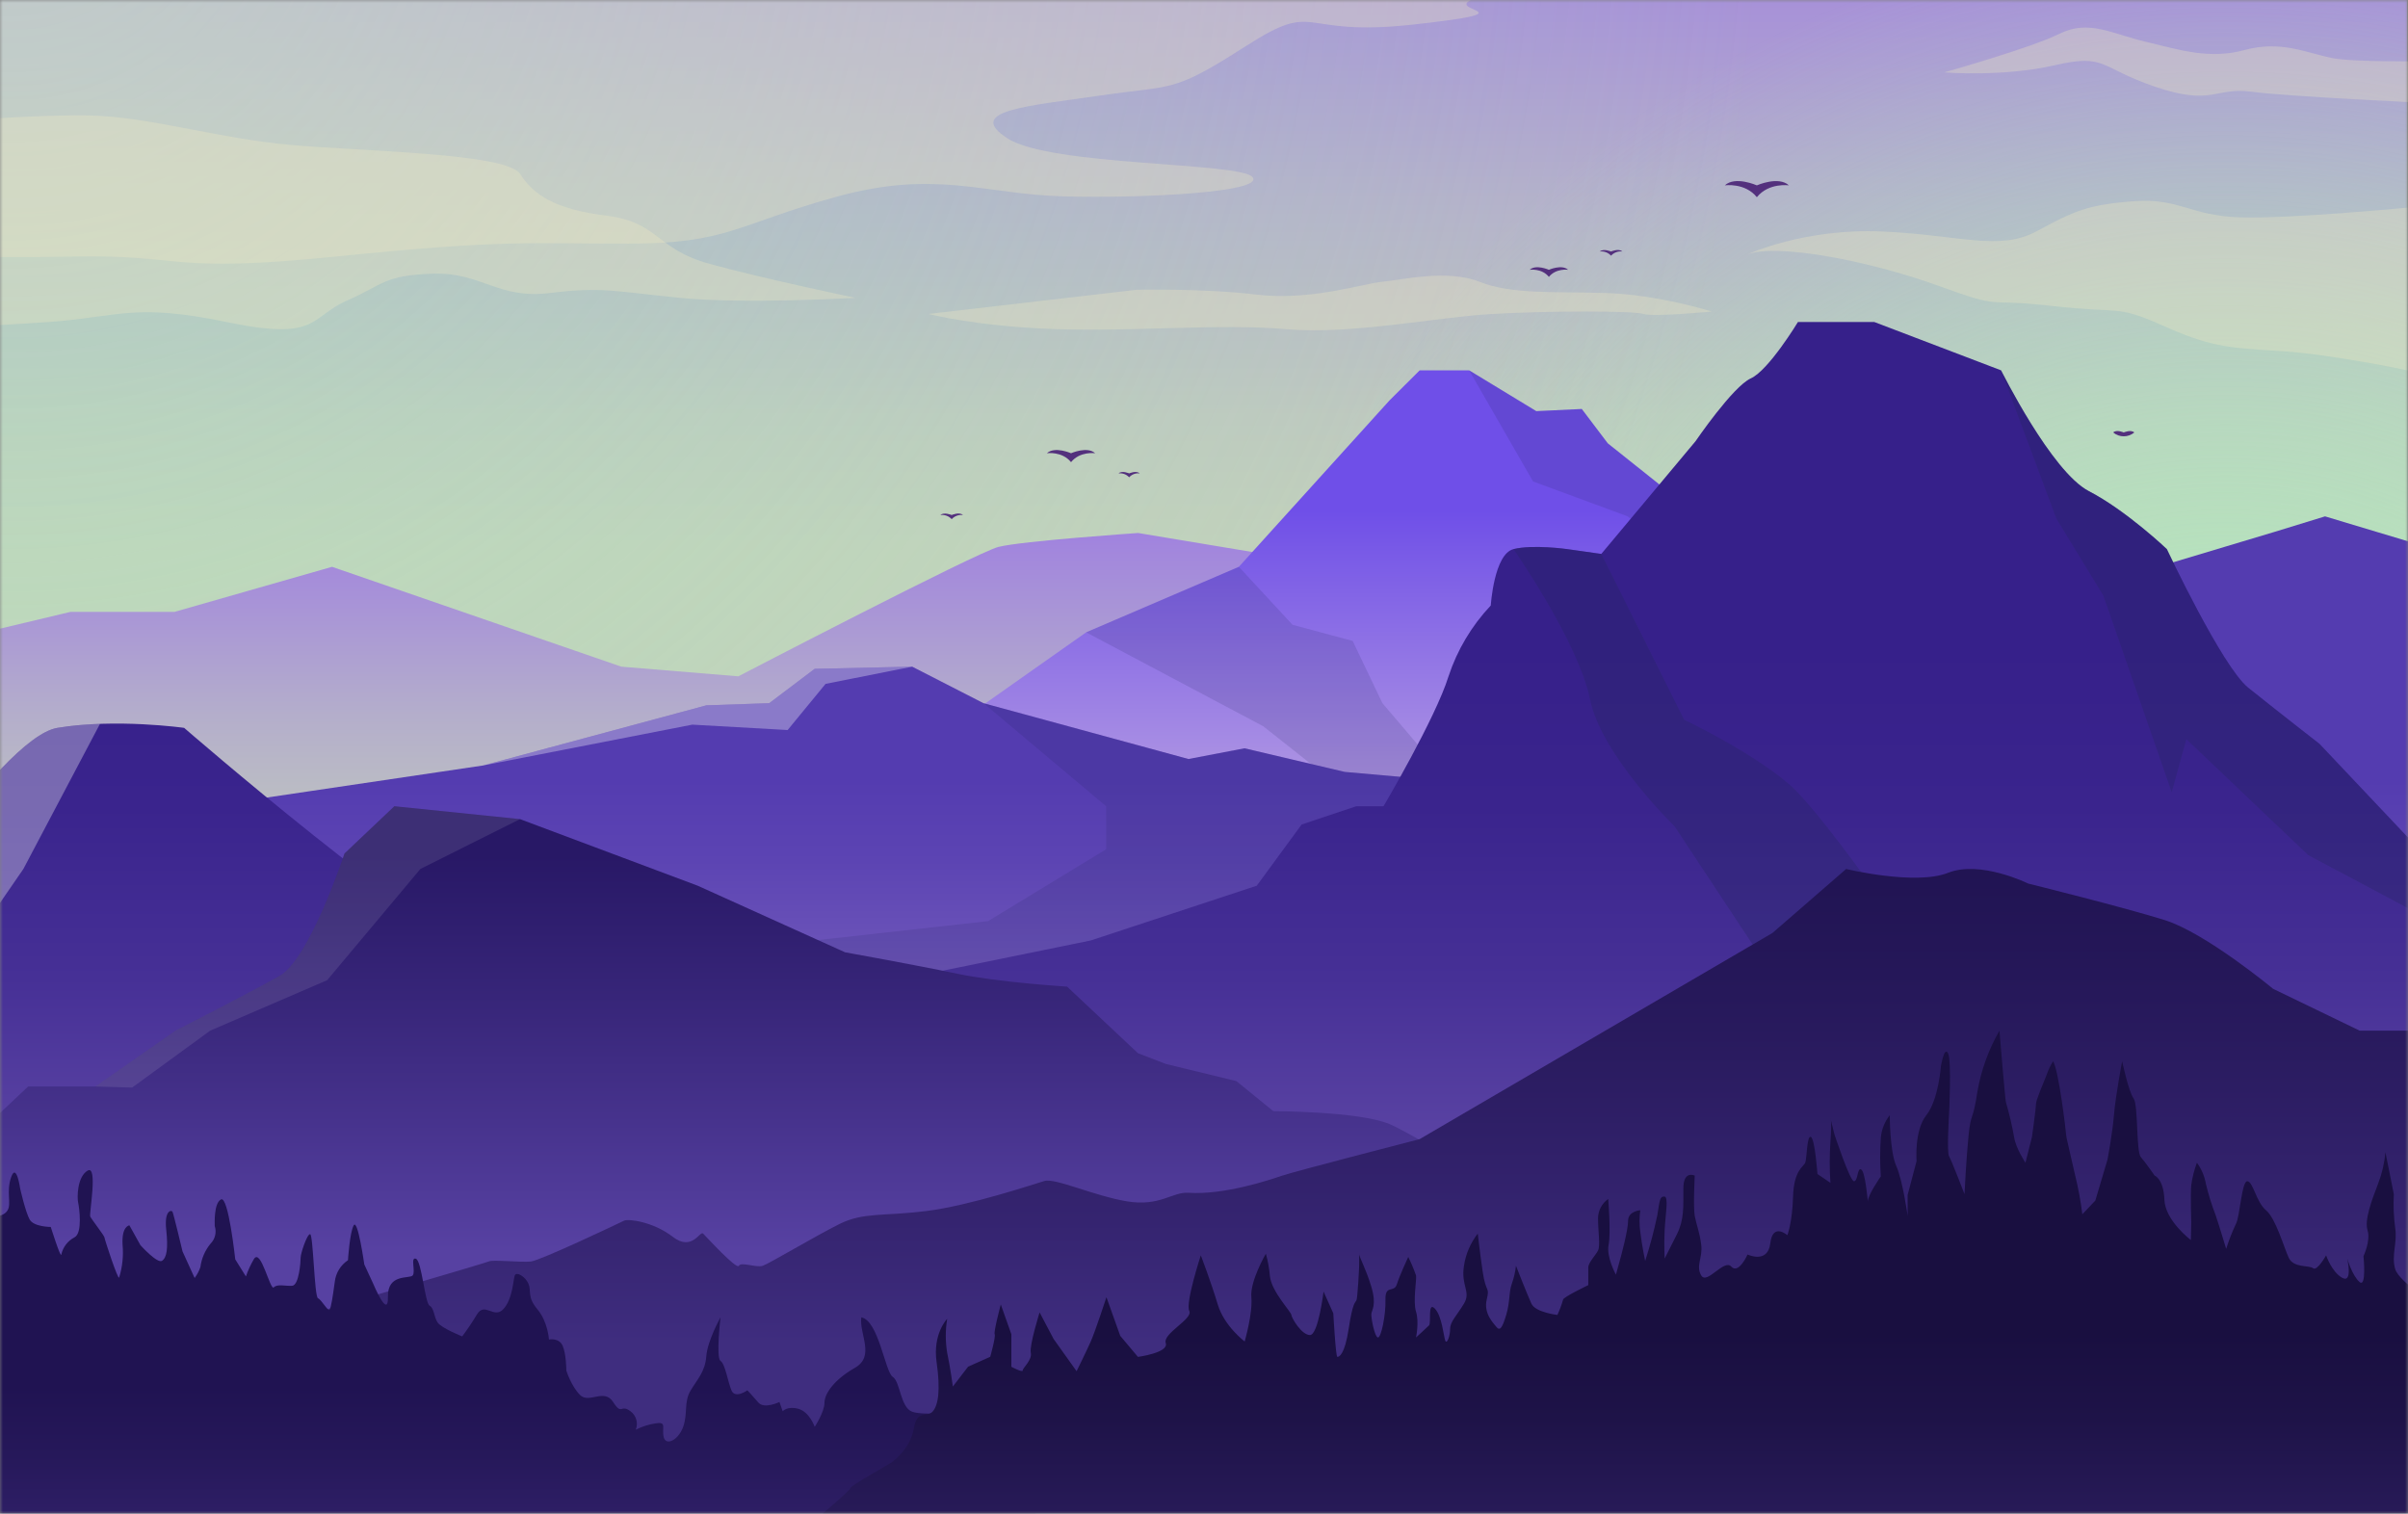 <?xml version="1.0" encoding="UTF-8"?>
<svg width="412px" height="259px" viewBox="0 0 412 259" version="1.1" xmlns="http://www.w3.org/2000/svg" xmlns:xlink="http://www.w3.org/1999/xlink">
    <rect x="0" y="0" width="412" height="259" fill="#808080" stroke="none"/>
    <title>explore</title>
    <defs>
        <rect id="path-1" x="0" y="0" width="412" height="259"></rect>
        <linearGradient x1="50%" y1="42.52%" x2="50%" y2="-5.48%" id="linearGradient-3">
            <stop stop-color="#C3CFBB" offset="0%"></stop>
            <stop stop-color="#BFC6BF" offset="18%"></stop>
            <stop stop-color="#B4AECB" offset="46%"></stop>
            <stop stop-color="#A286DD" offset="82%"></stop>
            <stop stop-color="#9870E8" offset="100%"></stop>
        </linearGradient>
        <radialGradient cx="50%" cy="50%" fx="50%" fy="50%" r="50.448%" gradientTransform="translate(0.5,0.5),scale(0.991,1),translate(-0.5,-0.5)" id="radialGradient-4">
            <stop stop-color="#AEEEBF" offset="5%"></stop>
            <stop stop-color="#AEEEBF" stop-opacity="0" offset="100%"></stop>
        </radialGradient>
        <radialGradient cx="50%" cy="50%" fx="50%" fy="50%" r="50.448%" gradientTransform="translate(0.5,0.5),scale(0.991,1),translate(-0.5,-0.5)" id="radialGradient-5">
            <stop stop-color="#AEEEBF" offset="5%"></stop>
            <stop stop-color="#AEEEBF" stop-opacity="0" offset="100%"></stop>
        </radialGradient>
        <linearGradient x1="50.001%" y1="93.716%" x2="50.001%" y2="-16.484%" id="linearGradient-6">
            <stop stop-color="#C3CFBB" offset="0%"></stop>
            <stop stop-color="#BFC6BF" offset="18%"></stop>
            <stop stop-color="#B4AECB" offset="46%"></stop>
            <stop stop-color="#A286DD" offset="82%"></stop>
            <stop stop-color="#9870E8" offset="100%"></stop>
        </linearGradient>
        <linearGradient x1="50%" y1="107.586%" x2="50%" y2="24.854%" id="linearGradient-7">
            <stop stop-color="#D4BFE0" offset="3%"></stop>
            <stop stop-color="#BAA2E2" offset="32%"></stop>
            <stop stop-color="#7859E7" offset="92%"></stop>
            <stop stop-color="#6F4FE8" offset="100%"></stop>
        </linearGradient>
        <linearGradient x1="50.001%" y1="114.284%" x2="50.001%" y2="41.878%" id="linearGradient-8">
            <stop stop-color="#AA94D0" offset="0%"></stop>
            <stop stop-color="#957EC8" offset="18%"></stop>
            <stop stop-color="#725ABB" offset="53%"></stop>
            <stop stop-color="#5C44B3" offset="82%"></stop>
            <stop stop-color="#543CB0" offset="100%"></stop>
        </linearGradient>
        <linearGradient x1="50%" y1="89.247%" x2="50%" y2="26.613%" id="linearGradient-9">
            <stop stop-color="#846DC2" offset="1%"></stop>
            <stop stop-color="#7760B9" offset="9%"></stop>
            <stop stop-color="#5B44A4" offset="32%"></stop>
            <stop stop-color="#463096" offset="55%"></stop>
            <stop stop-color="#3A248D" offset="78%"></stop>
            <stop stop-color="#36208A" offset="100%"></stop>
        </linearGradient>
        <linearGradient x1="50%" y1="65.66%" x2="50%" y2="7.474%" id="linearGradient-10">
            <stop stop-color="#5741A2" offset="0%"></stop>
            <stop stop-color="#38267A" offset="62%"></stop>
            <stop stop-color="#281866" offset="100%"></stop>
        </linearGradient>
        <linearGradient x1="50%" y1="92.087%" x2="50%" y2="-1.244%" id="linearGradient-11">
            <stop stop-color="#3F2D7F" offset="20%"></stop>
            <stop stop-color="#352470" offset="40%"></stop>
            <stop stop-color="#26185A" offset="77%"></stop>
            <stop stop-color="#201352" offset="100%"></stop>
        </linearGradient>
        <linearGradient x1="49.994%" y1="157.657%" x2="49.994%" y2="59.92%" id="linearGradient-12">
            <stop stop-color="#3F2D7F" offset="34%"></stop>
            <stop stop-color="#352470" offset="50%"></stop>
            <stop stop-color="#26185A" offset="81%"></stop>
            <stop stop-color="#201352" offset="100%"></stop>
        </linearGradient>
        <linearGradient x1="50.001%" y1="141.447%" x2="50.001%" y2="61.671%" id="linearGradient-13">
            <stop stop-color="#3F2D7F" offset="5%"></stop>
            <stop stop-color="#2B1D5E" offset="44%"></stop>
            <stop stop-color="#1E1348" offset="78%"></stop>
            <stop stop-color="#190F40" offset="100%"></stop>
        </linearGradient>
    </defs>
    <g id="Galaxy-s10+-(412x869)" stroke="none" stroke-width="1" fill="none" fill-rule="evenodd">
        <g id="Explore" transform="translate(0, -81)">
            <g id="explore" transform="translate(0, 81)">
                <mask id="mask-2" fill="white">
                    <use xlink:href="#path-1"></use>
                </mask>
                <g id="Mask"></g>
                <g id="2846339" mask="url(#mask-2)">
                    <g transform="translate(-292.5, -316)">
                        <g id="ee0041d9-2c33-4c67-a085-ca41e9352be3" transform="translate(287.394, 294.619)">
                            <rect id="Rectangle" fill="url(#linearGradient-3)" fill-rule="nonzero" x="0.161" y="0.159" width="416.796" height="274.919"></rect>
                        </g>
                        <g id="Group" transform="translate(0.743, 0)" fill-rule="nonzero">
                            <ellipse id="Oval" fill="url(#radialGradient-4)" opacity="0.9" style="mix-blend-mode: overlay;" cx="673.618" cy="480.106" rx="178.374" ry="176.789"></ellipse>
                            <ellipse id="Oval" fill="url(#radialGradient-5)" opacity="0.47" style="mix-blend-mode: overlay;" cx="296.571" cy="293.936" rx="296.571" ry="293.936"></ellipse>
                            <path d="M282.963,425.667 L303.801,420.706 L321.597,420.706 L348.568,412.99 L398.063,430.076 L418.083,431.729 C418.083,431.729 458.679,410.603 462.572,409.589 C466.465,408.575 486.485,407.202 486.485,407.202 L521.242,412.99 L615.41,458.048 L615.41,480.095 L279.332,480.095 L282.963,425.667 Z" id="Path" fill="url(#linearGradient-6)"></path>
                            <polygon id="Path" fill="url(#linearGradient-7)" points="441.162 449.874 477.593 424.2 503.725 412.99 529.495 384.516 534.662 379.368 543.12 379.368 554.609 386.351 562.395 385.982 566.844 391.863 595.395 414.621 615.415 476.369 441.162 476.369"></polygon>
                            <polygon id="Path" fill="#272763" opacity="0.15" points="477.593 424.2 507.896 440.273 553.497 476.369 562.395 476.369 528.288 436.326 523.189 425.667 512.901 422.911 503.725 412.99"></polygon>
                            <polygon id="Path" fill="#272763" opacity="0.15" points="543.12 379.368 554.053 398.383 570.253 404.358 596.04 425.942 605.138 444.682 595.395 414.621 566.844 391.863 562.395 385.982 554.609 386.351"></polygon>
                            <polygon id="Path" fill="url(#linearGradient-8)" points="706.985 409.594 689.562 404.358 681.037 406.976 659.159 413.541 618.007 442.571 559.058 451.39 521.837 448.083 504.687 444.043 495.105 445.878 460.036 436.326 447.835 430.076 431.152 430.445 423.366 436.326 412.616 436.69 374.428 446.98 327.347 453.964 272.475 464.695 272.475 511.743 706.985 511.743"></polygon>
                            <polygon id="Path" fill="#FFFFFF" opacity="0.32" style="mix-blend-mode: overlay;" points="447.835 430.076 433.009 433.019 426.519 440.918 410.208 439.997 374.428 446.98 412.616 436.69 423.366 436.326 431.152 430.445"></polygon>
                            <polygon id="Path" fill="#272763" opacity="0.15" points="481.019 461.311 460.815 473.619 421.141 478.028 391.345 511.743 578.556 511.743 560.265 451.208 559.058 451.39 521.837 448.083 504.687 444.043 495.105 445.878 460.036 436.326 481.019 453.964"></polygon>
                            <path d="M267.653,480.233 C267.653,480.233 291.566,442.202 301.576,440.548 C311.587,438.895 323.265,440.548 323.265,440.548 C323.265,440.548 364.529,476.375 376.708,480.233 C388.887,484.091 440.606,484.642 440.606,484.642 L478.383,476.926 L506.783,467.556 L514.463,457.083 L523.806,453.958 L528.472,453.958 C528.472,453.958 537.37,438.895 539.594,431.729 C541.083,427.214 543.551,423.075 546.824,419.604 C546.824,419.604 547.38,410.785 550.717,409.958 C554.053,409.131 559.893,409.958 559.893,409.958 L565.732,410.785 L581.859,391.494 C581.859,391.494 588.254,382.124 591.313,380.746 C594.372,379.368 599.377,371.1 599.377,371.1 L612.446,371.1 L634.134,379.368 C634.134,379.368 642.754,396.73 649.149,400.037 C655.545,403.344 662.496,409.958 662.496,409.958 C662.496,409.958 671.95,430.076 676.399,433.659 C680.848,437.241 688.634,443.304 688.634,443.304 L713.103,469.209 L713.103,576.137 L267.653,576.137 L267.653,480.233 Z" id="Path" fill="url(#linearGradient-9)"></path>
                            <path d="M578.244,457.359 L591.63,477.62 L596.874,490.154 L623.012,483.54 C623.012,483.54 604.382,455.706 597.708,450.056 C591.035,444.406 579.913,439.17 579.913,439.17 L565.732,410.785 L559.893,409.958 C559.893,409.958 554.053,409.131 550.717,409.958 C550.717,409.958 561.839,425.942 563.785,435.588 C565.732,445.233 578.244,457.359 578.244,457.359 Z" id="Path" fill="#272763" opacity="0.33"></path>
                            <path d="M651.652,417.95 L663.33,451.572 L665.833,442.477 L686.687,462.32 L713.103,476.375 L713.103,469.209 L688.634,443.304 C688.634,443.304 680.848,437.241 676.399,433.659 C671.95,430.076 662.496,409.958 662.496,409.958 C662.496,409.958 655.545,403.344 649.149,400.037 C642.754,396.73 634.134,379.368 634.134,379.368 L643.588,404.722 L651.652,417.95 Z" id="Path" fill="#272763" opacity="0.33"></path>
                            <path d="M267.653,500.544 L282.963,483.264 L295.754,464.695 L308.862,439.865 L308.862,439.865 C306.421,439.935 303.987,440.164 301.576,440.548 C291.566,442.202 267.653,480.233 267.653,480.233 L267.653,500.544 Z" id="Path" fill="#FFFFFF" opacity="0.32" style="mix-blend-mode: overlay;"></path>
                            <path d="M628.389,549.874 C628.389,549.874 574.535,531.685 566.983,529.012 C559.431,526.339 534.778,510.547 529.495,508.343 C524.212,506.138 509.62,506.138 509.62,506.138 L503.308,500.996 L491.212,498.052 L486.457,496.217 L474.328,484.824 C474.328,484.824 462.528,484.091 455.554,482.619 C448.58,481.148 436.34,478.949 436.34,478.949 L411.131,467.556 L380.728,456.163 L359.229,453.958 L350.698,462.044 C350.698,462.044 344.77,480.051 339.576,482.989 C334.382,485.926 321.78,492.359 321.78,492.359 L308.066,501.916 L296.571,501.916 L276.924,520.413 L276.924,569.523 L628.389,569.523 L628.389,549.874 Z" id="Path" fill="url(#linearGradient-10)"></path>
                            <path d="M327.714,492.359 L347.734,483.722 L363.678,464.695 L380.728,456.163 L359.229,453.958 L350.698,462.044 C350.698,462.044 344.77,480.051 339.576,482.989 C334.382,485.926 321.78,492.359 321.78,492.359 L308.066,501.916 L314.367,502.098 L327.714,492.359 Z" id="Path" fill="#FFFFFF" opacity="0.1" style="mix-blend-mode: overlay;"></path>
                            <path d="M282.963,558.869 C282.963,558.869 374.8,532.225 375.356,531.861 C375.913,531.498 380.918,532.043 382.586,531.861 C384.254,531.679 397.785,525.247 398.524,524.878 C399.264,524.509 403.529,525.06 406.866,527.634 C410.203,530.208 411.504,526.531 412.06,527.083 C412.616,527.634 417.805,533.327 418.177,532.594 C418.55,531.861 421.141,532.964 422.254,532.594 C423.366,532.225 431.335,527.452 435.417,525.429 C439.499,523.406 442.83,524.145 450.243,523.224 C457.656,522.304 468.595,518.633 470.452,518.082 C472.31,517.531 478.978,520.65 484.611,521.571 C490.245,522.491 492.324,519.917 495.105,520.099 C501.222,520.507 509.008,517.895 511.149,517.162 C513.29,516.428 534.656,510.917 534.656,510.917 L595.022,475.642 L607.624,464.695 C607.624,464.695 619.492,467.556 625.053,465.351 C630.614,463.146 638.767,467.187 638.767,467.187 C638.767,467.187 655.083,471.232 662.123,473.437 C669.164,475.642 680.664,485.193 680.664,485.193 L695.49,492.359 L715.511,492.359 L715.511,576.137 L282.963,576.137 L282.963,558.869 Z" id="Path" fill="url(#linearGradient-11)"></path>
                            <path d="M611.706,288.242 C611.706,288.242 594.65,298.527 586.864,299.999 C579.079,301.47 582.415,301.834 575.742,302.573 C569.068,303.311 568.696,301.101 560.91,302.573 C553.125,304.044 547.563,303.675 545.712,307.346 C543.86,311.017 557.574,308.818 556.834,312.125 C556.094,315.432 546.084,314.329 543.115,316.165 C540.145,318 553.497,318.006 533.477,320.21 C513.457,322.415 517.533,315.801 504.932,323.881 C492.33,331.961 492.697,330.495 480.09,332.336 C467.483,334.177 456.733,334.905 464.146,339.683 C471.559,344.462 503.819,343.723 506.044,346.297 C508.268,348.871 487.503,349.974 473.789,349.604 C460.075,349.235 451.911,344.964 434.861,349.671 C417.81,354.378 416.32,357.69 399.269,357.69 C382.219,357.69 378.137,356.952 349.219,359.895 C320.301,362.838 323.454,359.526 304.357,359.895 C285.26,360.264 282.963,359.526 282.963,359.526 L282.963,290.078 L611.706,288.242 Z" id="Path" fill="#EEE8C1" opacity="0.32"></path>
                            <path d="M274.327,337.479 C274.327,337.479 299.146,335.274 308.845,335.825 C318.544,336.376 329.382,339.683 341.339,340.786 C353.295,341.888 378.415,342.164 380.728,345.746 C383.042,349.329 386.662,351.809 395.56,352.912 C404.458,354.014 403.902,358.583 413.078,361.124 C422.254,363.665 438.103,366.966 438.103,366.966 C438.103,366.966 419.195,368.069 408.073,366.966 C396.95,365.864 394.726,365.037 385.828,366.14 C376.93,367.242 374.15,362.557 365.808,362.833 C357.466,363.108 357.466,364.641 351.071,367.457 C344.675,370.274 346.344,374.407 330.494,371.1 C314.645,367.793 311.865,370.274 300.186,371.1 C288.508,371.927 279.61,372.203 278.22,371.1 C276.829,369.998 274.327,337.479 274.327,337.479 Z" id="Path" fill="#EEE8C1" opacity="0.32"></path>
                            <path d="M450.616,369.722 C450.616,369.722 458.957,371.894 472.582,372.324 C486.207,372.754 500.666,371.343 511.788,372.324 C522.911,373.305 537.37,370.274 547.102,369.722 C556.834,369.171 571.293,369.171 572.961,369.722 C574.63,370.274 584.64,369.309 584.64,369.309 C584.64,369.309 575.464,366.415 566.566,366.14 C557.668,365.864 550.439,366.415 544.877,364.211 C539.316,362.006 531.436,363.935 528.288,364.211 C525.141,364.486 515.959,367.518 506.783,366.415 C497.608,365.313 486.207,365.589 486.207,365.589 L450.616,369.722 Z" id="Path" fill="#EEE8C1" opacity="0.32"></path>
                            <path d="M590.757,359.526 C590.757,359.526 600.489,355 613.836,355.612 C627.183,356.224 633.856,359.024 640.251,355.552 C646.647,352.079 649.149,350.982 656.935,350.431 C664.721,349.88 666.389,352.912 675.009,353.187 C683.628,353.463 703.649,351.534 703.649,351.534 L703.649,379.368 C703.649,379.368 690.858,376.612 681.682,376.061 C672.506,375.51 669.726,375.234 661.662,371.651 C653.598,368.069 654.71,369.722 642.754,368.344 C630.797,366.966 634.968,369.105 623.29,364.866 C611.611,360.628 595.762,357.597 590.757,359.526 Z" id="Path" fill="#EEE8C1" opacity="0.32"></path>
                            <path d="M624.402,328.384 C624.402,328.384 639.139,324.25 644.144,321.77 C649.149,319.29 653.042,321.77 658.881,323.148 C664.721,324.526 669.726,326.224 675.843,324.548 C681.96,322.873 686.687,325.099 690.58,325.904 C694.473,326.709 706.985,326.455 706.985,326.455 L706.985,333.62 C706.985,333.62 683.072,332.518 676.955,331.691 C670.838,330.865 670.282,334.172 660.55,330.865 C650.818,327.557 652.208,325.121 643.31,327.166 C634.412,329.211 624.402,328.384 624.402,328.384 Z" id="Path" fill="#EEE8C1" opacity="0.32"></path>
                            <path d="M556.767,362.166 C556.767,362.166 554.543,361.179 553.486,362.166 C553.486,362.166 555.549,361.863 556.767,363.378 C557.991,361.863 560.054,362.166 560.054,362.166 C558.986,361.179 556.767,362.166 556.767,362.166 Z" id="Path" fill="#53307D"></path>
                            <path d="M475.007,393.555 C475.007,393.555 472.226,392.32 470.875,393.555 C470.875,393.555 473.466,393.175 475.007,395.082 C476.542,393.175 479.133,393.555 479.133,393.555 C477.793,392.32 475.007,393.555 475.007,393.555 Z" id="Path" fill="#53307D"></path>
                            <path d="M592.348,347.719 C592.348,347.719 588.649,346.066 586.864,347.719 C586.864,347.719 590.307,347.212 592.348,349.742 C594.388,347.212 597.836,347.719 597.836,347.719 C596.051,346.071 592.348,347.719 592.348,347.719 Z" id="Path" fill="#53307D"></path>
                            <path d="M567.4,359.035 C567.4,359.035 566.099,358.484 565.47,359.035 C566.193,358.946 566.914,359.214 567.4,359.752 C567.886,359.214 568.607,358.946 569.33,359.035 C568.696,358.456 567.4,359.035 567.4,359.035 Z" id="Path" fill="#53307D"></path>
                            <path d="M655.122,390 C655.122,390 653.904,389.449 653.315,390 C654.354,390.879 655.884,390.879 656.924,390 C656.334,389.46 655.122,390 655.122,390 Z" id="Path" fill="#53307D"></path>
                            <path d="M484.95,397.005 C484.95,397.005 483.732,396.454 483.143,397.005 C483.819,396.922 484.494,397.171 484.95,397.672 C485.407,397.167 486.085,396.918 486.763,397.005 C486.163,396.454 484.95,397.005 484.95,397.005 Z" id="Path" fill="#53307D"></path>
                            <path d="M454.586,404.127 C454.586,404.127 453.285,403.575 452.657,404.127 C453.378,404.037 454.099,404.302 454.586,404.838 C455.074,404.302 455.794,404.037 456.516,404.127 C455.888,403.548 454.586,404.127 454.586,404.127 Z" id="Path" fill="#53307D"></path>
                            <path d="M470.452,578.893 C470.452,578.893 466.354,567.318 463.862,563.829 C461.371,560.341 456.36,557.568 456.36,557.568 C456.36,557.568 449.876,558.296 447.835,557.568 C445.794,556.841 445.794,552.398 444.498,551.593 C443.203,550.789 442.09,541.964 439.121,541.413 C438.754,544.351 441.534,548.06 438.008,550.067 C434.483,552.073 432.82,554.476 432.82,556.041 C432.82,557.607 431.152,560.153 431.152,560.153 C431.152,560.153 430.273,557.607 428.371,557.072 C426.469,556.537 425.674,557.485 425.674,557.485 L425.118,555.904 C425.118,555.904 422.504,557.16 421.514,555.997 C420.524,554.834 419.629,553.903 419.629,553.903 C419.629,553.903 417.555,555.385 416.926,553.952 C416.298,552.519 415.847,549.4 415.035,548.865 C414.223,548.33 415.035,541.413 415.035,541.413 C415.035,541.413 412.811,545.387 412.605,548.06 C412.399,550.734 411.076,551.996 409.908,553.952 C408.74,555.909 409.457,557.882 408.646,560.153 C407.834,562.424 405.676,563.493 405.309,561.889 C404.942,560.285 405.937,559.211 403.868,559.569 C402.707,559.75 401.581,560.111 400.532,560.638 C400.989,559.506 400.619,558.212 399.631,557.485 C397.924,556.179 398.191,558.301 396.661,555.904 C395.132,553.506 392.524,556.245 390.994,554.697 C389.465,553.148 388.653,550.519 388.653,550.519 C388.653,550.519 388.653,547.708 388.025,546.28 C387.396,544.853 385.683,545.211 385.683,545.211 C385.683,545.211 385.506,542.179 383.704,540.035 C381.902,537.891 382.714,536.916 382.174,535.664 C381.635,534.413 380.106,533.542 379.833,534.248 C379.561,534.953 379.477,538.343 377.853,540.035 C376.23,541.727 374.706,538.696 373.354,540.928 C372.581,542.22 371.74,543.471 370.835,544.676 C370.835,544.676 367.237,543.249 366.609,542.268 C365.98,541.286 366.053,539.859 365.257,539.412 C364.462,538.966 363.906,531.74 362.916,531.387 C361.926,531.035 362.916,533.631 362.36,534.248 C361.804,534.865 358.044,533.884 358.133,537.897 C358.222,541.909 355.614,535.664 355.614,535.664 L354.085,532.357 C354.085,532.357 352.973,524.509 352.283,525.666 C351.594,526.824 351.293,531.641 351.293,531.641 C350.038,532.475 349.215,533.813 349.041,535.301 C348.685,537.886 348.413,539.76 348.146,540.112 C347.879,540.465 346.794,538.42 346.166,538.15 C345.537,537.88 345.354,527.182 344.814,527.182 C344.275,527.182 343.196,530.489 343.196,531.194 C343.196,531.9 342.924,535.923 341.756,536.012 C340.588,536.1 339.237,535.653 338.603,536.282 C337.969,536.91 336.378,529.414 335.188,531.464 C334.64,532.403 334.186,533.393 333.831,534.419 L332.007,531.492 C332.007,531.492 330.839,520.612 329.577,521.235 C328.315,521.858 328.498,525.424 328.498,525.782 C328.847,526.847 328.568,528.016 327.775,528.813 C326.835,529.96 326.236,531.344 326.046,532.809 C325.817,533.482 325.483,534.114 325.056,534.683 L322.987,530.136 C322.987,530.136 321.458,523.715 321.274,523.357 C321.091,522.998 319.839,523.092 320.195,526.388 C320.551,529.684 320.284,531.205 319.478,531.74 C318.671,532.275 315.785,529.067 315.785,529.067 L313.9,525.677 C313.9,525.677 312.549,525.765 312.727,528.984 C312.903,530.874 312.705,532.781 312.143,534.595 C311.965,535.146 309.623,527.981 309.623,527.728 C309.623,527.474 307.399,524.608 307.193,524.161 C306.987,523.715 308.545,515.243 306.743,516.313 C304.941,517.382 304.941,520.948 305.124,521.753 C305.308,522.558 305.931,527.017 304.496,527.728 C303.343,528.331 302.519,529.408 302.244,530.671 C302.155,531.387 300.442,525.947 300.442,525.947 C300.442,525.947 297.567,525.947 296.844,524.696 C296.121,523.445 295.203,519.366 295.203,519.366 C295.203,519.366 294.575,514.907 293.674,517.404 C292.773,519.901 293.763,521.951 293.046,523.114 C292.328,524.277 290.521,524.183 290.521,524.183 L288.296,521.152 L282.985,515.8 L282.985,578.893 L470.452,578.893 Z" id="Path" fill="url(#linearGradient-12)"></path>
                            <path d="M709.349,539.897 C709.349,539.897 702.258,535.488 701.563,533.146 C700.868,530.803 701.98,528.598 701.563,526.118 C701.309,524.2 701.231,522.263 701.33,520.331 L699.895,513.166 C699.732,515.006 699.31,516.814 698.644,518.539 C697.531,521.433 696.28,524.74 696.836,526.531 C697.392,528.323 696.141,530.941 696.141,530.941 C696.141,530.941 696.697,536.453 695.446,535.35 C694.195,534.248 693.361,531.354 693.361,531.354 C693.361,531.354 694.334,535.626 692.526,534.661 C690.719,533.697 689.746,530.803 689.746,530.803 C689.746,530.803 688.216,533.559 687.521,533.008 C686.826,532.457 684.185,533.008 683.35,531.216 C682.516,529.425 681.126,524.465 679.458,523.087 C677.789,521.709 677.233,518.126 676.26,518.126 C675.287,518.126 675.009,524.189 674.314,525.429 C673.661,526.814 673.104,528.241 672.645,529.701 C672.645,529.701 671.533,525.98 670.838,523.913 C670.16,522.161 669.603,520.366 669.169,518.539 C668.943,517.245 668.42,516.019 667.64,514.957 C667.172,516.203 666.846,517.497 666.667,518.815 C666.528,520.469 666.667,525.154 666.667,525.154 L666.606,528.185 C666.606,528.185 662.218,524.878 662.079,521.295 C661.94,517.713 660.411,517.162 660.411,517.162 C660.411,517.162 658.881,514.957 658.047,513.992 C657.213,513.028 657.63,505.036 656.796,503.933 C655.962,502.831 654.849,497.595 654.849,497.595 C654.849,497.595 653.737,503.382 653.459,506.689 C653.181,509.996 652.347,514.406 652.347,514.406 L650.261,521.433 L648.037,523.776 C647.755,521.502 647.337,519.248 646.786,517.024 C645.674,512.063 645.256,510.547 645.256,510.134 C645.256,509.721 644.005,499.111 643.032,497.595 C642.571,498.33 642.197,499.116 641.92,499.937 C641.225,501.729 640.112,504.209 640.112,504.898 C640.112,505.587 639.417,510.547 639.417,510.547 L638.305,514.957 C638.305,514.957 636.637,512.477 636.359,510.547 C636.002,508.549 635.538,506.571 634.968,504.622 C634.829,504.209 633.856,492.359 633.856,492.359 C632.014,495.564 630.744,499.06 630.102,502.693 C629.268,508.205 628.99,506.138 628.573,510.272 C628.156,514.406 627.878,520.331 627.878,520.331 C627.878,520.331 625.653,514.543 625.236,513.854 C624.819,513.166 625.236,506.551 625.236,506.551 C625.236,506.551 625.698,497.457 625.053,496.217 C624.408,494.977 623.846,498.422 623.846,498.422 C623.846,498.422 623.429,504.209 621.343,506.827 C619.258,509.445 619.675,514.681 619.675,514.681 L618.146,520.469 L618.146,524.051 C618.146,524.051 617.312,517.988 616.199,515.508 C615.087,513.028 615.087,506.827 615.087,506.827 C614.212,507.94 613.681,509.28 613.558,510.685 C613.407,512.887 613.407,515.097 613.558,517.299 C613.558,517.299 611.333,520.469 611.333,521.571 C611.333,521.571 610.916,516.61 610.221,516.125 C609.526,515.64 609.665,518.126 608.97,518.126 C608.275,518.126 605.633,510.134 605.633,510.134 L604.938,507.378 C604.938,507.378 605.216,507.654 604.938,511.374 C604.773,513.714 604.773,516.062 604.938,518.402 L602.714,516.886 C602.714,516.886 602.296,510.961 601.601,510.547 C600.906,510.134 600.906,514.268 600.628,514.957 C600.35,515.646 598.682,516.197 598.543,520.744 C598.404,525.291 597.569,527.358 597.569,527.358 C597.569,527.358 595.067,525.154 594.65,528.736 C594.233,532.319 590.757,530.665 590.757,530.665 C590.757,530.665 589.228,534.11 587.976,532.732 C586.725,531.354 583.806,535.901 582.832,534.248 C581.859,532.594 583.11,531.216 582.832,529.012 C582.554,526.807 581.998,525.567 581.72,524.051 C581.442,522.535 581.72,517.162 581.72,517.162 C581.72,517.162 579.774,516.197 579.774,519.366 C579.774,522.535 579.913,524.74 578.661,527.22 L576.576,531.354 C576.576,531.354 576.437,529.012 576.576,526.394 C576.715,523.776 577.288,520.744 576.515,520.744 C575.742,520.744 575.742,521.295 575.325,523.913 C574.768,526.566 574.072,529.187 573.239,531.768 C573.239,531.768 572.683,529.15 572.405,526.807 C572.226,525.573 572.226,524.32 572.405,523.087 C572.405,523.087 570.32,523.224 570.32,524.878 C570.32,526.531 569.068,531.079 569.068,531.079 L568.234,534.11 C568.234,534.11 566.566,531.079 566.983,529.012 C567.4,526.945 566.916,521.158 566.916,521.158 C565.835,521.919 565.187,523.149 565.176,524.465 C565.176,526.669 565.593,529.15 565.176,529.976 C564.759,530.803 563.507,532.043 563.507,532.87 L563.507,535.901 C563.507,535.901 559.197,537.968 559.197,538.382 C558.942,539.278 558.616,540.153 558.224,541 C558.224,541 554.47,540.586 553.775,539.071 C553.08,537.555 551.134,532.594 551.134,532.594 C551.019,533.628 550.786,534.645 550.439,535.626 C549.882,537.142 550.161,538.657 549.465,541 C548.77,543.342 548.353,543.756 547.797,543.067 C547.241,542.378 545.573,540.724 546.129,538.382 C546.685,536.039 545.99,537.417 545.434,533.559 C544.877,529.701 544.599,527.083 544.599,527.083 C543.35,528.69 542.536,530.587 542.236,532.594 C541.68,536.039 543.487,537.004 542.236,539.071 C540.985,541.138 539.872,542.152 539.872,543.37 C539.872,544.588 539.316,546.098 539.038,545.409 C538.76,544.72 538.482,541.138 537.231,539.897 C535.98,538.657 536.675,542.378 536.258,542.791 C535.841,543.205 534.033,544.858 534.033,544.858 C534.033,544.858 534.589,542.24 534.033,540.449 C533.477,538.657 534.172,534.937 534.033,534.248 C533.656,533.166 533.212,532.107 532.704,531.079 C532.704,531.079 531.225,534.248 530.752,535.764 C530.279,537.279 528.728,535.764 528.806,538.382 C528.883,541 528.055,544.996 527.499,544.858 C526.943,544.72 526.342,541.551 526.387,540.862 C526.431,540.173 527.337,539.346 526.387,536.177 C525.436,533.008 524.279,531.079 524.301,530.528 C524.323,529.976 524.301,532.181 524.301,532.594 C524.301,533.008 524.04,538.106 523.834,538.52 C523.628,538.933 523.211,538.795 522.516,543.342 C521.821,547.889 520.848,548.193 520.57,548.182 C520.291,548.171 519.88,540.724 519.88,540.724 L518.212,537.004 C518.212,537.004 517.316,544.445 515.887,544.445 C514.458,544.445 512.756,541.551 512.706,541 C512.656,540.449 509.314,537.004 509.036,534.386 C508.93,533.08 508.697,531.788 508.341,530.528 C508.341,530.528 505.604,535.212 505.86,537.968 C506.116,540.724 504.715,545.547 504.715,545.547 C504.715,545.547 501.222,542.929 500.11,539.208 C498.998,535.488 497.213,530.803 497.213,530.803 C497.213,530.803 494.549,538.933 495.238,540.311 C495.928,541.689 490.656,544.169 491.212,545.823 C491.768,547.476 486.452,548.182 486.452,548.182 L483.427,544.582 L481.063,537.968 C481.063,537.968 479.178,543.756 478.383,545.547 C477.587,547.338 475.958,550.629 475.958,550.629 L472.026,545.117 L469.629,540.57 C469.629,540.57 467.855,546.236 468.122,547.476 C468.389,548.716 466.743,550.056 466.743,550.491 C466.743,550.926 464.797,549.874 464.797,549.874 L464.797,544.307 L462.989,539.208 C462.989,539.208 461.738,543.893 461.944,544.307 C462.15,544.72 461.182,548.165 461.182,548.165 L457.395,549.857 L454.787,553.252 C454.787,553.252 454.369,550.078 453.813,547.46 C453.499,545.543 453.499,543.589 453.813,541.672 C453.813,541.672 451.311,544.219 452.006,549.08 C452.701,553.941 452.284,556.488 451.311,557.552 C450.338,558.615 448.669,557.105 448.113,560.412 C447.557,563.719 444.915,565.786 444.359,566.2 C443.803,566.613 437.269,570.212 437.269,570.625 C437.269,571.039 431.152,576.137 431.152,576.137 L707.725,576.137 L709.349,539.897 Z" id="Path" fill="url(#linearGradient-13)"></path>
                        </g>
                    </g>
                </g>
            </g>
        </g>
    </g>
</svg>